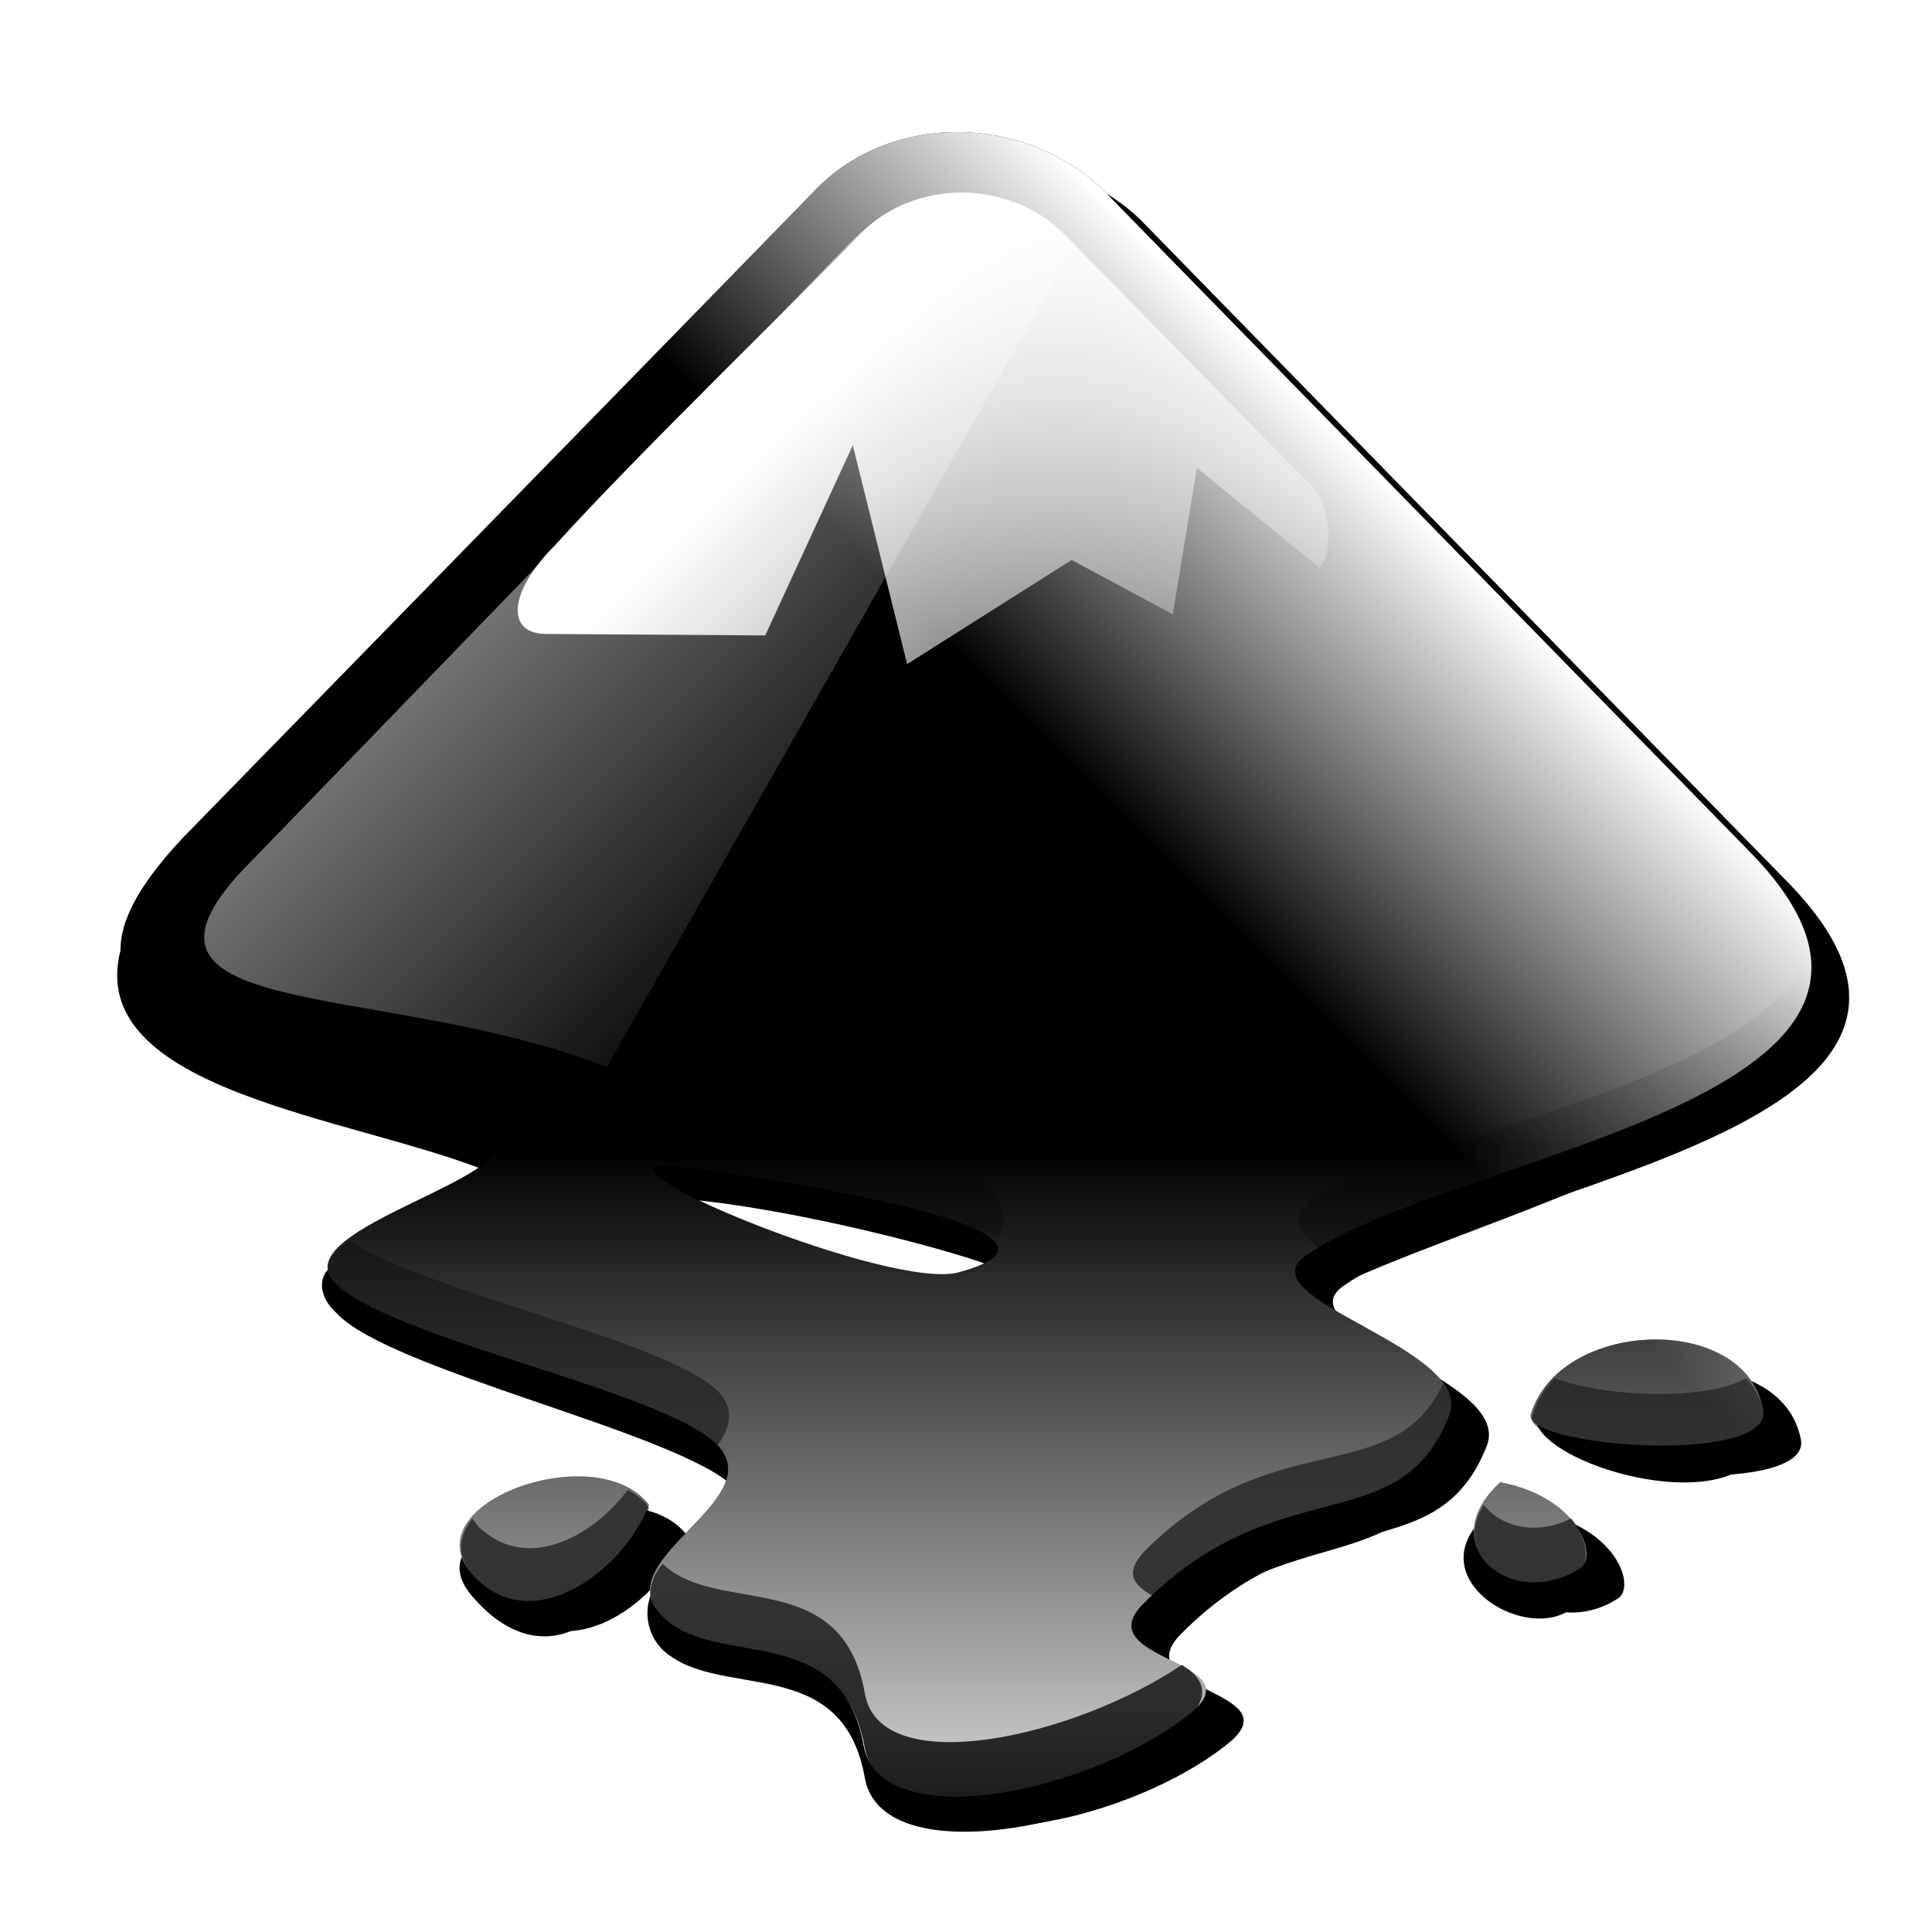 <?xml version="1.0" encoding="UTF-8" standalone="no"?>
<svg
   version="1.0"
   width="256"
   height="256"
   id="svg2"
   sodipodi:version="0.32"
   inkscape:version="1.1.2 (0a00cf5339, 2022-02-04)"
   sodipodi:docname="Inkscape_logo_2.svg"
   inkscape:output_extension="org.inkscape.output.svg.inkscape"
   inkscape:export-filename="inkscape.png"
   inkscape:export-xdpi="96"
   inkscape:export-ydpi="96"
   xmlns:inkscape="http://www.inkscape.org/namespaces/inkscape"
   xmlns:sodipodi="http://sodipodi.sourceforge.net/DTD/sodipodi-0.dtd"
   xmlns:xlink="http://www.w3.org/1999/xlink"
   xmlns="http://www.w3.org/2000/svg"
   xmlns:svg="http://www.w3.org/2000/svg"
   xmlns:rdf="http://www.w3.org/1999/02/22-rdf-syntax-ns#"
   xmlns:cc="http://creativecommons.org/ns#"
   xmlns:dc="http://purl.org/dc/elements/1.1/">
  <sodipodi:namedview
     bordercohor="#666666"
     inkscape:window-height="2050"
     inkscape:window-width="3840"
     inkscape:pageshadow="2"
     inkscape:pageopacity="0.0"
     guidetolerance="10.0"
     gridtolerance="10.0"
     objecttolerance="10.0"
     borderopacity="1.0"
     bordercolor="#666666"
     pagecolor="#ffffff"
     id="base"
     inkscape:zoom="2.8284271"
     inkscape:cx="-5.3033009"
     inkscape:cy="221.85475"
     inkscape:window-x="3840"
     inkscape:window-y="0"
     inkscape:current-layer="svg2"
     inkscape:pagecheckerboard="0"
     showgrid="false"
     inkscape:window-maximized="1" />
  <defs
     id="defs4">
    <linearGradient
       id="WhiteTransparent"
       gradientUnits="userSpaceOnUse">
      <stop
         style="stop-color:white;stop-opacity:1"
         offset="0"
         id="stop7" />
      <stop
         style="stop-color:white;stop-opacity:0"
         offset="1"
         id="stop9" />
    </linearGradient>
    <linearGradient
       id="BlackTransparent"
       gradientUnits="userSpaceOnUse">
      <stop
         style="stop-color:black;stop-opacity:1"
         offset="0"
         id="stop12" />
      <stop
         style="stop-color:black;stop-opacity:0"
         offset="1"
         id="stop14" />
    </linearGradient>
    <linearGradient
       id="liquidShade"
       xlink:href="#BlackTransparent"
       x1="0"
       y1="128"
       x2="0"
       y2="64"
       gradientUnits="userSpaceOnUse"
       gradientTransform="scale(2)" />
    <linearGradient
       id="liquidSpecular"
       xlink:href="#WhiteTransparent"
       x1="0"
       y1="128"
       x2="0"
       y2="76"
       gradientUnits="userSpaceOnUse" />
    <linearGradient
       id="sideSpecular"
       xlink:href="#WhiteTransparent"
       x1="80"
       y1="20"
       x2="60"
       y2="40"
       gradientUnits="userSpaceOnUse" />
    <linearGradient
       id="IcecapTip"
       xlink:href="#WhiteTransparent"
       x1="60"
       y1="20"
       x2="90"
       y2="50"
       gradientUnits="userSpaceOnUse"
       gradientTransform="scale(2)" />
    <linearGradient
       id="shinySpecular"
       xlink:href="#WhiteTransparent"
       x1="33"
       y1="35"
       x2="58"
       y2="60"
       gradientUnits="userSpaceOnUse"
       gradientTransform="scale(2)" />
    <clipPath
       clipPathUnits="userSpaceOnUse"
       id="clipoutline1">
      <path
         id="outline1"
         d="M 54.1,12.5 12.9,54.7 C -2.7,70.3 23,69 32.3,74.9 36.6,77.7 18.5,81.3 22.2,85 c 3.6,3.7 21.7,7.1 25.3,10.7 3.6,3.7 -7.3,7.6 -3.7,11.3 3.5,3.7 11.9,0.2 13.4,8.6 1.1,6.2 15.4,3.1 21.8,-2.2 4,-3.4 -6.9,-3.4 -3.3,-7.1 9,-9.1 17,-4.1 20.3,-12.5 1.8,-4.5 -13.6,-7.7 -9.5,-10.6 9.8,-6.9 45.8,-10.4 29.2,-27 L 73,12.5 c -5.3,-5 -14,-5 -18.9,0 z m -9.9,64.7 c 0.9,0 30.8,4 19.3,7.1 -4.4,1.2 -24.6,-7.1 -19.3,-7.1 z m 57.2,16.6 c 0,2.1 16.3,3.3 15.4,-0.5 -1.3,-6.4 -13.6,-5.9 -15.4,0.5 z m -69.5,11.1 c 3.7,3.2 9.3,-0.7 11.1,-5.2 -3.6,-4.7 -16.9,0.3 -11.1,5.2 z m 67.5,-6.7 c -4.6,4.2 0.8,8.6 5.3,5.7 1.2,-0.8 -0.1,-4.7 -5.3,-5.7 z" />
    </clipPath>
    <filter
       id="ShadowBlur"
       filterUnits="userSpaceOnUse"
       x="0"
       y="0">
      <feGaussianBlur
         in="SourceAlpha"
         stdDeviation="3"
         result="blur"
         id="feGaussianBlur24" />
    </filter>
    <filter
       inkscape:collect="always"
       style="color-interpolation-filters:sRGB"
       id="filter1283"
       x="-0.048"
       y="-0.048"
       width="1.095"
       height="1.097">
      <feGaussianBlur
         inkscape:collect="always"
         stdDeviation="2.223"
         id="feGaussianBlur1285" />
    </filter>
  </defs>
  <style
     type="text/css"
     id="style26">
	.specularity {opacity:0.5;}
	.low-specularity {opacity:0.25;}
	.full-specularity {opacity:1;}
	.black {fill:#000000;}
	.white {fill:#ffffff;}
	.outline-big {stroke-width:16;stroke:none;opacity:0.1;fill:none;}
	.outline-small {stroke-width:8;stroke:none;opacity:0.2;fill:none;}
	.stroke-highlight {fill:none;stroke:none;opacity:0.2;}
       	.base-shadow 	{fill:black;opacity:75;}
	</style>
  <use
     style="opacity:1;fill:#000000;fill-opacity:1;filter:url(#filter1283)"
     class="low-specularity"
     xlink:href="#outline1"
     id="use1046"
     x="0"
     y="0"
     width="100%"
     height="100%"
     transform="matrix(2,0,0,2,5,4)" />
  <path
     filter="url(#ShadowBlur)"
     class="base-shadow"
     d="m 8,62.9 c -2.5,9.4 15.4,11.1 24.3,14.7 2.2,1 1.2,-3.2 0.1,-4.2 C 25.2,69.8 10.2,69 8,62.9 Z m 111.6,1 c -2.7,8.9 -25,13.1 -33,17.8 -2.1,1.2 -3.2,6.3 0.4,4.3 9.6,-5.3 35.8,-10.7 32.6,-22.1 z M 44.3,75.7 C 41,75.7 39,77.3 44.9,79.4 52.6,80 63.7,83 66,84 69.8,77.5 45,75.7 44.3,75.7 Z m -21.1,8.5 c -1.4,-1.2 -2.9,1 -0.9,2.8 3.5,3.8 22.6,7.9 26.3,11.5 1.8,0.9 1.2,-2.5 0.1,-3.6 C 45.3,91.5 28.2,87.6 23.2,84.2 Z m 78.5,9.7 c 0.2,3.5 15.8,7.6 15.2,0.1 -0.2,-2.6 -15.4,-2.7 -15.2,-0.1 z m -6.1,-0.2 c -3.4,7.1 -11.3,2.5 -19.8,11.1 -2.3,1.7 -1.3,6.2 1,3.8 8.7,-8.2 16.4,-3.7 19.4,-12.6 0.2,-1 0,-1.6 -0.6,-2.3 z M 31.5,106 c 4.5,5 9.8,1.8 11.5,-5.7 -0.4,-1.7 -16.8,0.1 -11.5,5.7 z m 67.2,-5.8 c -5.4,4.4 3.3,9.4 6,5.8 3.6,-4.7 -3.4,-3.4 -6,-5.8 z M 43.5,105 c -0.9,1.2 -0.8,3 0.3,4.2 3.6,3.6 12,0.1 13.5,8.6 1.1,6.1 15.2,3.5 22,-1.4 1.5,-1.6 1.6,-5.4 -0.3,-4.4 -29.8,13.4 -10.8,-3.8 -35.5,-7 z"
     id="path30"
     transform="scale(2)" />
  <use
     class="outline-big"
     xlink:href="#outline1"
     id="use32"
     x="0"
     y="0"
     width="100%"
     height="100%"
     transform="scale(2)" />
  <use
     class="outline-small"
     xlink:href="#outline1"
     id="use34"
     x="0"
     y="0"
     width="100%"
     height="100%"
     transform="scale(2)" />
  <use
     class="black;"
     xlink:href="#outline1"
     id="use36"
     x="0"
     y="0"
     width="100%"
     height="100%"
     transform="scale(2)" />
  <use
     clip-path="url(#clipoutline1)"
     xlink:href="#outline1"
     class="stroke-highlight"
     id="use38"
     x="0"
     y="0"
     width="100%"
     height="100%"
     transform="scale(2)" />
  <use
     style="fill:url(#liquidSpecular)"
     class="specularity"
     xlink:href="#outline1"
     id="use40"
     x="0"
     y="0"
     width="100%"
     height="100%"
     transform="scale(2)" />
  <use
     style="fill:url(#sideSpecular)"
     class="low-specularity"
     xlink:href="#outline1"
     id="use42"
     x="0"
     y="0"
     width="100%"
     height="100%"
     transform="scale(2)" />
  <path
     class="specularity"
     style="fill:url(#shinySpecular);stroke-width:2"
     d="m 33.6,113.8 c -22.2,22 16.8,15.8 46.8,27.6 L 142.4,32.4 c -9.4,-9.6 -21.4,-8.8 -30,0 z"
     id="path44" />
  <path
     style="fill:url(#liquidShade);stroke-width:2"
     class="shade"
     d="m 17.8,123.4 c -5.2,18.8 26.8,18.4 44.6,25.4 3,-1.8 4.6,-4 2.4,-6 -14.4,-7.2 -42.8,-7.2 -47,-19.4 z m 222.2,2 c -5.4,17.8 -51,24.6 -66.8,34 -2.2,2.2 -0.8,4.2 1.8,6.2 19.6,-9.8 71.4,-17.4 65,-40.2 z M 88.6,147.4 c -6.4,0 -10.4,3.2 1.2,7.4 15.4,1.2 37.6,7.4 42.4,9.4 7.4,-13.2 -42,-16.8 -43.6,-16.8 z M 46.4,164.4 c -2.6,1.8 -4,3.8 -1.8,5.8 7,7.4 43,14.2 50.4,21.4 1.8,-2.4 2.4,-4.8 0.2,-7.2 C 88.4,177.6 56.4,171.2 46.4,164.4 Z m 159.6,18.2 c -1.4,1.6 -2.6,3.4 -3,5.4 0,4.2 30.8,6.8 30.8,-1.2 -0.6,-1.4 -1.2,-2.8 -2.4,-4.2 -5.6,3.2 -19.4,2.4 -25.4,0 z m -14.8,0.8 c -6.8,14.2 -22.6,5 -39.6,22.2 -2.8,3 -1.2,4.6 1.4,6 17.4,-16.4 33.4,-5.8 39.4,-23.6 0.4,-1.8 0,-3.2 -1.2,-4.6 z M 83.2,197.4 c -4.8,6.4 -13.2,10.6 -19.2,5.4 -0.6,-0.4 -1,-1 -1.4,-1.6 -2.2,2.8 -2.2,5.8 1.4,9 7.2,6.2 18.6,-1.6 22,-10.4 -0.6,-1 -1.8,-1.8 -2.8,-2.4 z m 113.4,2 c -4.6,7.4 4.6,13.4 12.8,8.8 1.2,-1.4 1,-4.2 -1.2,-7 -4.8,2.4 -9.4,1 -11.6,-1.8 z M 87.8,207.2 c -1.8,2.2 -2.4,4.8 -0.2,7.2 7.2,7.2 24,0.2 27,17.2 2.2,12.2 29.4,5.8 43,-4 3,-3.28 1.6,-5.4 -1,-7 -14.2,9.6 -40,15.4 -42,3.8 -3,-17 -19.6,-10.2 -26.8,-17.2 z"
     id="path46" />
  <path
     id="icecap"
     class="full-specularity"
     style="fill:url(#IcecapTip);stroke-width:2"
     d="m 141,31 32.6,33.2 c 3,3 3,9.2 1.2,11 l -16.2,-13.2 -3.2,19.4 -13.4,-7.2 -21.8,13.8 -7.2,-29 -11.6,25.2 -29,-0.2 c -5.6,0 -4.8,-5.8 1,-11.6 11.4,-12.6 33.6,-34 40.6,-41.4 7.2,-7.4 19.8,-7.2 27,0 z" />
  <!-- Copyright License -->
</svg>
